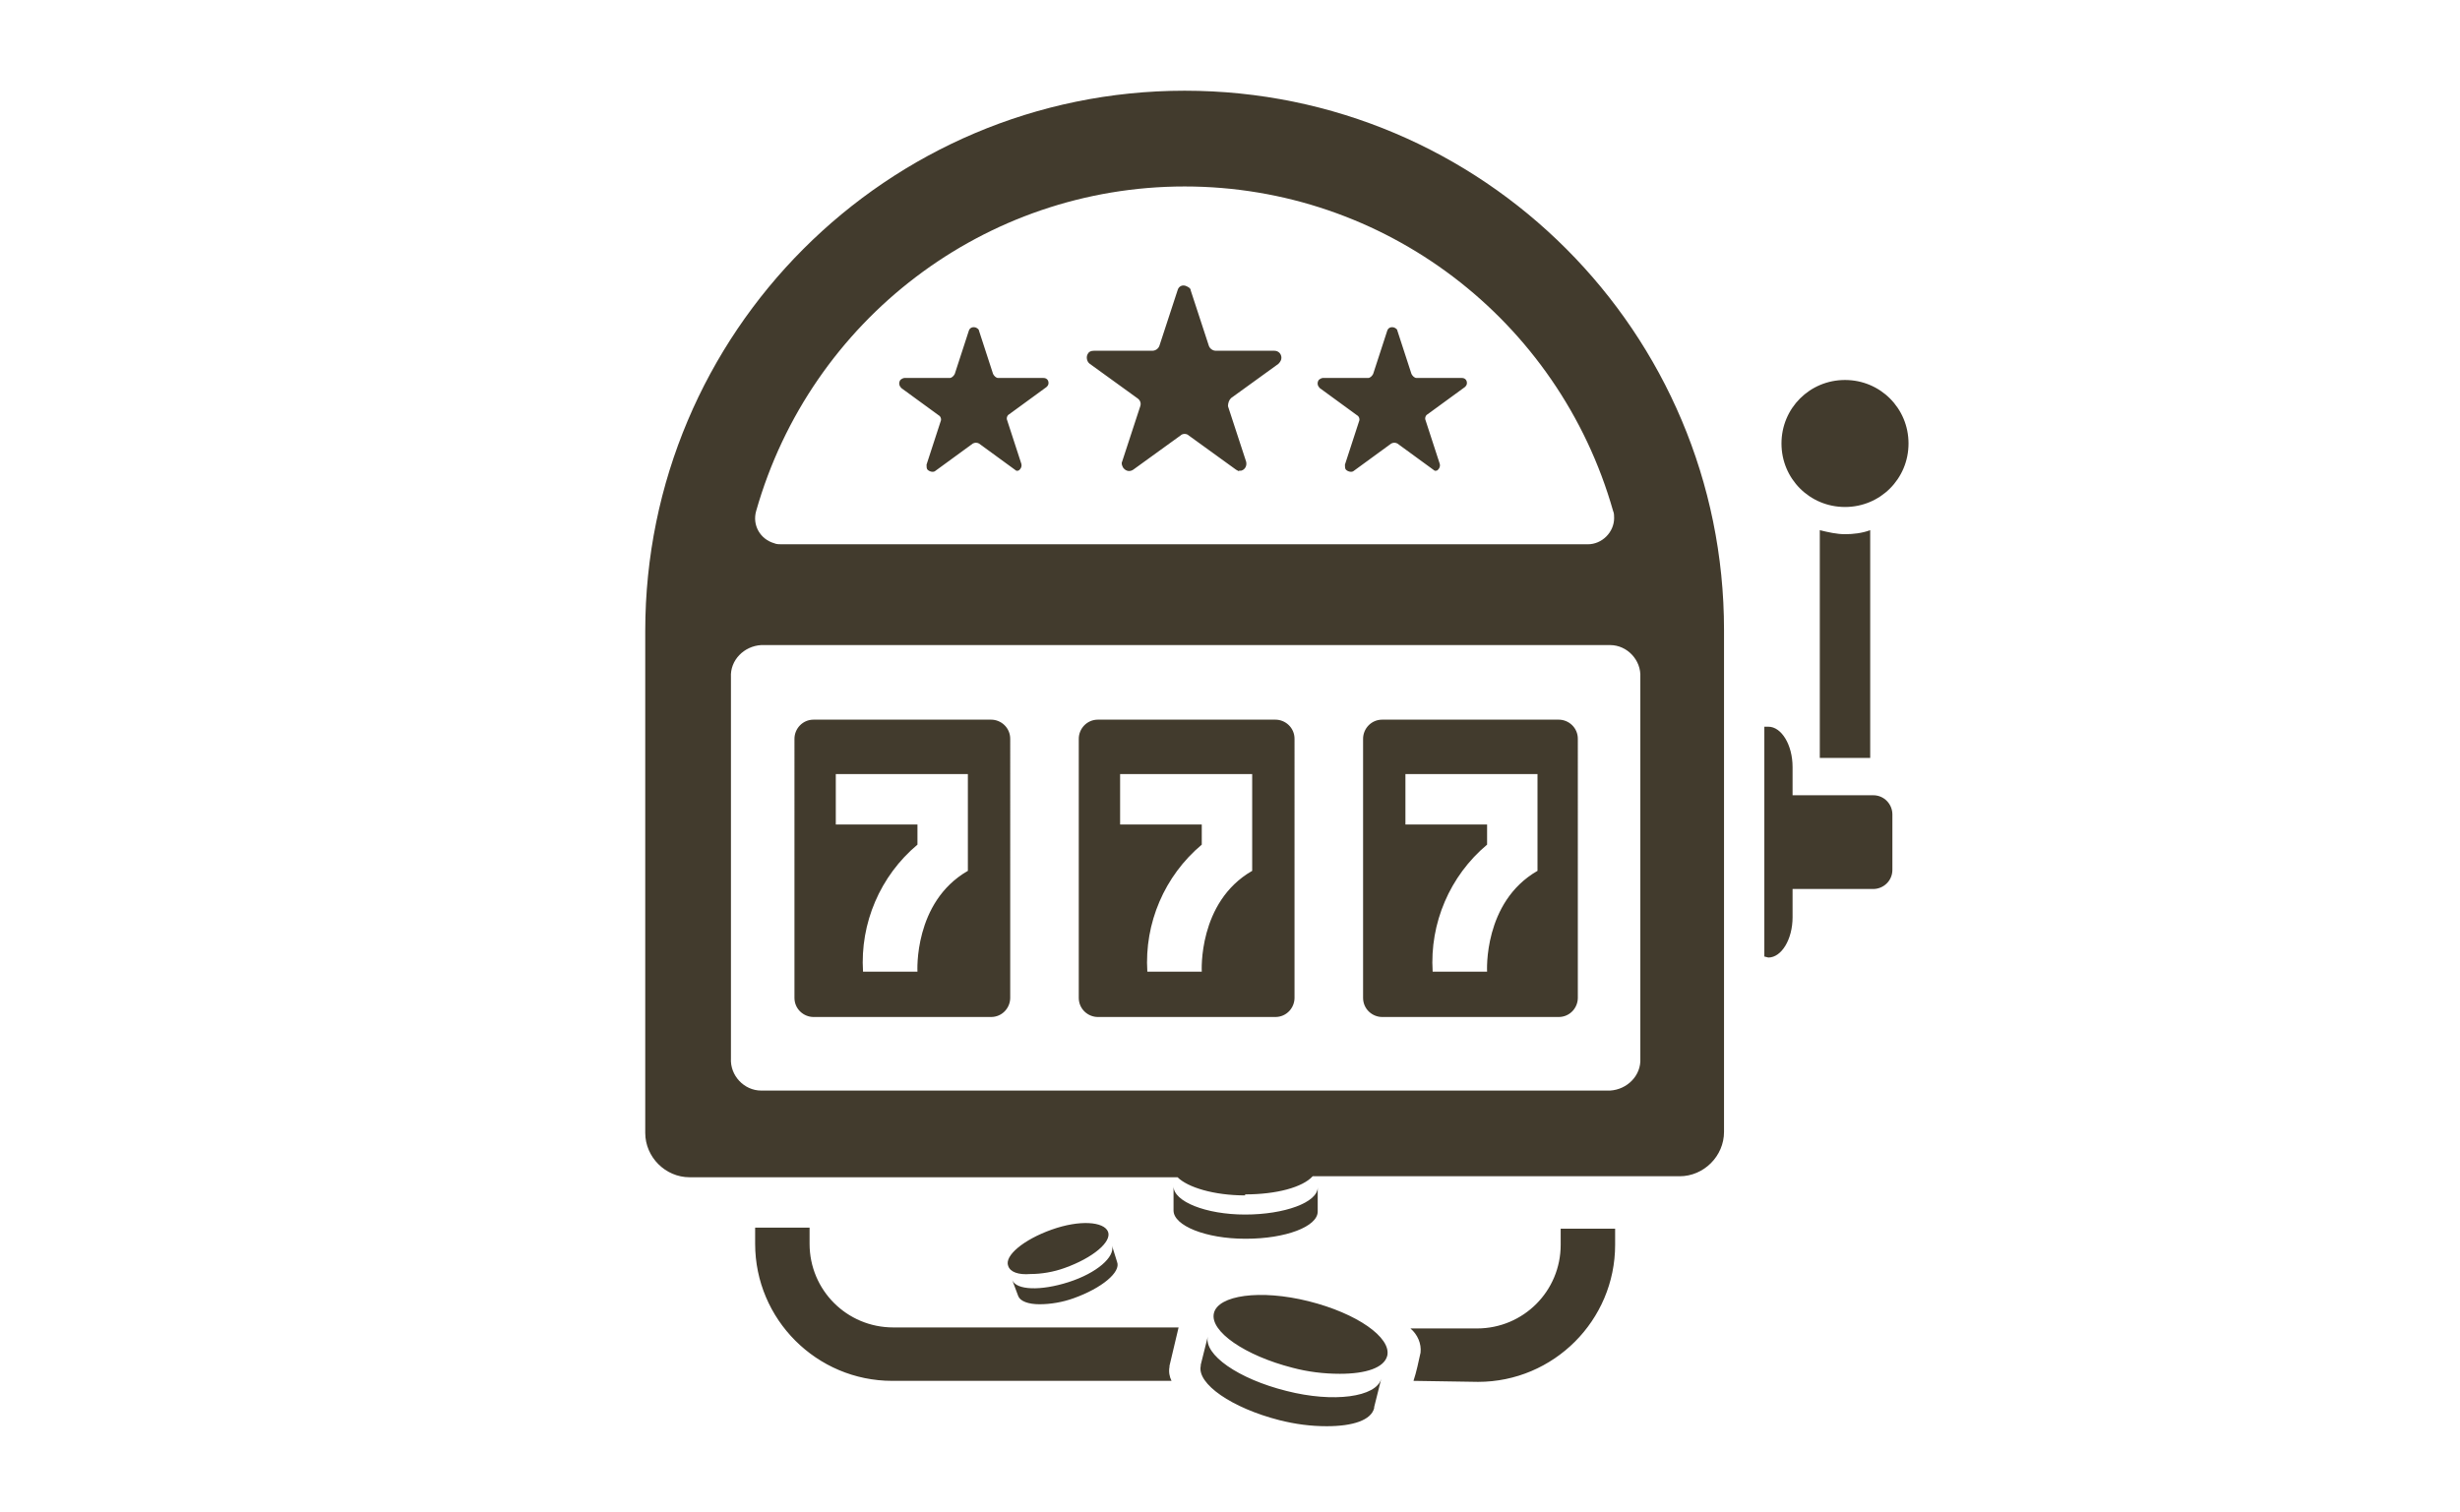 <?xml version="1.0" encoding="utf-8"?>
<!-- Generator: Adobe Illustrator 21.0.0, SVG Export Plug-In . SVG Version: 6.00 Build 0)  -->
<svg version="1.1" id="图层_1" xmlns="http://www.w3.org/2000/svg" xmlns:xlink="http://www.w3.org/1999/xlink" x="0px" y="0px"
	 viewBox="0 0 244 150" style="enable-background:new 0 0 244 150;" xml:space="preserve">
<style type="text/css">
	.st0{clip-path:url(#SVGID_2_);}
	.st1{fill:#423B2D;}
</style>
<g>
	<defs>
		<rect id="SVGID_1_" width="244" height="150"/>
	</defs>
	<clipPath id="SVGID_2_">
		<use xlink:href="#SVGID_1_"  style="overflow:visible;"/>
	</clipPath>
	<g id="Icon2-slot-b" class="st0">
		<path id="Union_52" class="st1" d="M126.9,140.9c-4.7-1.2-8.2-3.6-7.8-5.4c0,0,0-0.1,0-0.1h0l0.7-2.8c-0.4,1.8,3,4.2,7.8,5.4
			c4.7,1.2,8.9,0.6,9.4-1.2l-0.7,2.8h0c0,0,0,0.1,0,0.1c-0.3,1.2-2.1,1.8-4.7,1.8C130,141.5,128.5,141.3,126.9,140.9z M140.2,137
			c0.3-0.9,0.5-1.9,0.7-2.8c0.1-0.9-0.3-1.8-1-2.4h6.6c4.6,0,8.3-3.7,8.3-8.3v-1.6h5.4v1.6c0,7.5-6.1,13.6-13.6,13.6l0,0L140.2,137z
			 M88.5,137c-7.5,0-13.6-6.1-13.6-13.6c0,0,0,0,0,0v-1.6h5.4v1.6c0,4.6,3.7,8.3,8.3,8.3c0,0,0,0,0,0h28.3c0,0,0,0,0,0l-0.9,3.8h0
			c0,0,0,0.1,0,0.1c-0.1,0.5,0,1,0.2,1.4L88.5,137z M137,136.7L137,136.7L137,136.7C137,136.8,137,136.8,137,136.7L137,136.7z
			 M128.2,135.7c-4.7-1.2-8.2-3.6-7.8-5.4s4.6-2.4,9.4-1.2s8.2,3.6,7.8,5.4c-0.3,1.2-2.1,1.8-4.7,1.8
			C131.3,136.3,129.7,136.1,128.2,135.7L128.2,135.7z M119.9,132.5L119.9,132.5C119.9,132.5,119.9,132.6,119.9,132.5L119.9,132.5z
			 M101,128.6C101,128.6,101,128.5,101,128.6L101,128.6l-0.6-1.6c0.4,1,2.8,1.1,5.6,0.2s4.6-2.5,4.3-3.6l0.5,1.6l0,0c0,0,0,0,0,0
			c0.4,1-1.5,2.6-4.3,3.6c-1.1,0.4-2.3,0.6-3.4,0.6C102,129.4,101.2,129.1,101,128.6z M100.4,126.9L100.4,126.9
			C100.4,126.9,100.4,126.9,100.4,126.9L100.4,126.9z M100,125.6c-0.4-1,1.5-2.6,4.3-3.6s5.2-0.8,5.6,0.2s-1.5,2.6-4.3,3.6
			c-1.1,0.4-2.3,0.6-3.4,0.6C101,126.5,100.2,126.2,100,125.6L100,125.6z M110.2,123.6L110.2,123.6L110.2,123.6z M110.2,123.5
			L110.2,123.5L110.2,123.5C110.2,123.5,110.2,123.5,110.2,123.5L110.2,123.5z M123.5,122.9c-3.9,0-7.1-1.3-7.1-2.8c0,0,0,0,0-0.1
			l0,0l0-2.3c0,1.5,3.2,2.8,7.1,2.8s7.2-1.2,7.2-2.7c0,0,0-0.1,0-0.1l0,0v0.1l0,2.3l0,0c0,0,0,0,0,0.1c0,1.5-3.2,2.7-7.1,2.7H123.5z
			 M123.5,118.6c-3.1,0-5.7-0.8-6.7-1.8H68.4c-2.4,0-4.4-2-4.4-4.4c0,0,0,0,0,0V62.7l0,0c0,0,0-0.1,0-0.1C64,33,88,9,117.5,9
			c29.6,0,53.5,24,53.5,53.5c0,0,0,0.1,0,0.1l0,0v49.7c0,2.4-2,4.4-4.4,4.4c0,0,0,0,0,0h-36.4c-1,1.1-3.6,1.8-6.7,1.8L123.5,118.6z
			 M72.5,67.2V105c-0.1,1.7,1.3,3.2,3,3.2h84.2c1.7-0.1,3.1-1.5,3-3.2V67.2c0.1-1.7-1.3-3.2-3-3.2H75.5
			C73.8,64.1,72.4,65.5,72.5,67.2L72.5,67.2z M75,50.7c-0.4,1.4,0.4,2.8,1.8,3.2C77,54,77.3,54,77.5,54h80c1.4,0,2.6-1.2,2.6-2.6
			c0-0.2,0-0.5-0.1-0.7c-5.4-19-22.7-32.2-42.5-32.2C97.7,18.5,80.4,31.7,75,50.7L75,50.7z M116.4,117.7L116.4,117.7
			C116.4,117.7,116.4,117.7,116.4,117.7L116.4,117.7z M137.1,100.9c-1,0-1.9-0.8-1.9-1.9c0,0,0,0,0,0V73.3c0-1,0.8-1.9,1.9-1.9h17.5
			c1,0,1.9,0.8,1.9,1.9c0,0,0,0,0,0V99c0,1-0.8,1.9-1.9,1.9c0,0,0,0,0,0L137.1,100.9z M139.4,81.8h8.1v2c-3.7,3.1-5.7,7.8-5.4,12.6
			h5.4c0,0-0.4-6.9,5-10v-9.6h-13.1L139.4,81.8z M108.9,100.9c-1,0-1.9-0.8-1.9-1.9c0,0,0,0,0,0V73.3c0-1,0.8-1.9,1.9-1.9h17.6
			c1,0,1.9,0.8,1.9,1.9V99c0,1-0.8,1.9-1.9,1.9c0,0,0,0,0,0L108.9,100.9z M111.1,81.8h8.1v2c-3.7,3.1-5.7,7.8-5.4,12.6h5.4
			c0,0-0.4-6.9,5-10v-9.6h-13.1L111.1,81.8z M80.7,100.9c-1,0-1.9-0.8-1.9-1.9c0,0,0,0,0,0V73.3c0-1,0.8-1.9,1.9-1.9c0,0,0,0,0,0
			h17.6c1,0,1.9,0.8,1.9,1.9V99c0,1-0.8,1.9-1.9,1.9c0,0,0,0,0,0L80.7,100.9z M82.9,81.8H91v2c-3.7,3.1-5.7,7.8-5.4,12.6H91
			c0,0-0.4-6.9,5-10v-9.6H82.9L82.9,81.8z M175,94.9V72.1h0.4c1.3,0,2.4,1.8,2.4,4v2.8h8c1.1,0,1.9,0.9,1.9,1.9v5.5
			c0,1.1-0.9,1.9-1.9,1.9l0,0h-8V91c0,2.2-1.1,4-2.4,4L175,94.9z M180.5,75.1V52.6c0.8,0.2,1.7,0.4,2.5,0.4c0.8,0,1.7-0.1,2.5-0.4
			v22.6H180.5z M176.7,44c0-3.5,2.8-6.3,6.3-6.3c3.5,0,6.3,2.8,6.3,6.3c0,0,0,0,0,0c0,3.5-2.8,6.3-6.3,6.3c0,0,0,0,0,0
			C179.5,50.3,176.7,47.5,176.7,44L176.7,44z M142.3,46.7l-3.7-2.7c-0.2-0.1-0.4-0.1-0.6,0l-3.7,2.7c-0.2,0.2-0.6,0.1-0.8-0.1
			c-0.1-0.1-0.1-0.3-0.1-0.5l1.4-4.3c0.1-0.2,0-0.5-0.2-0.6l-3.7-2.7c-0.2-0.2-0.3-0.5-0.1-0.8c0.1-0.1,0.3-0.2,0.4-0.2h4.5
			c0.2,0,0.4-0.2,0.5-0.4l1.4-4.3c0.1-0.3,0.4-0.4,0.7-0.3c0.2,0.1,0.3,0.2,0.3,0.3l1.4,4.3c0.1,0.2,0.3,0.4,0.5,0.4h4.5
			c0.3,0,0.5,0.2,0.5,0.5c0,0.2-0.1,0.3-0.2,0.4l-3.7,2.7c-0.2,0.1-0.3,0.4-0.2,0.6l1.4,4.3c0.1,0.3-0.1,0.6-0.3,0.7
			c-0.1,0-0.1,0-0.2,0C142.5,46.8,142.4,46.8,142.3,46.7L142.3,46.7z M100.8,46.7L97.1,44c-0.2-0.1-0.4-0.1-0.6,0l-3.7,2.7
			c-0.2,0.2-0.6,0.1-0.8-0.1c-0.1-0.1-0.1-0.3-0.1-0.5l1.4-4.3c0.1-0.2,0-0.5-0.2-0.6l-3.7-2.7c-0.2-0.2-0.3-0.5-0.1-0.8
			c0.1-0.1,0.3-0.2,0.4-0.2h4.5c0.2,0,0.4-0.2,0.5-0.4l1.4-4.3c0.1-0.3,0.4-0.4,0.7-0.3c0.2,0.1,0.3,0.2,0.3,0.3l1.4,4.3
			c0.1,0.2,0.3,0.4,0.5,0.4h4.5c0.3,0,0.5,0.2,0.5,0.5c0,0.2-0.1,0.3-0.2,0.4l-3.7,2.7c-0.2,0.1-0.3,0.4-0.2,0.6l1.4,4.3
			c0.1,0.3-0.1,0.6-0.3,0.7c-0.1,0-0.1,0-0.2,0C101,46.8,100.9,46.8,100.8,46.7L100.8,46.7z M122.6,46.6l-4.7-3.4
			c-0.2-0.2-0.6-0.2-0.8,0l-4.7,3.4c-0.3,0.2-0.7,0.2-1-0.2c-0.1-0.2-0.2-0.4-0.1-0.6l1.8-5.5c0.1-0.3,0-0.6-0.3-0.8l-4.7-3.4
			c-0.3-0.2-0.4-0.7-0.2-1c0.1-0.2,0.3-0.3,0.6-0.3h5.8c0.3,0,0.6-0.2,0.7-0.5l1.8-5.5c0.1-0.4,0.5-0.6,0.9-0.4
			c0.2,0.1,0.4,0.2,0.4,0.4l1.8,5.5c0.1,0.3,0.4,0.5,0.7,0.5h5.8c0.4,0,0.7,0.3,0.7,0.7c0,0.2-0.1,0.4-0.3,0.6l-4.7,3.4
			c-0.2,0.2-0.3,0.5-0.3,0.8l1.8,5.5c0.1,0.4-0.1,0.8-0.5,0.9c-0.1,0-0.1,0-0.2,0C122.9,46.8,122.8,46.7,122.6,46.6L122.6,46.6z"/>
	</g>
</g>
</svg>

